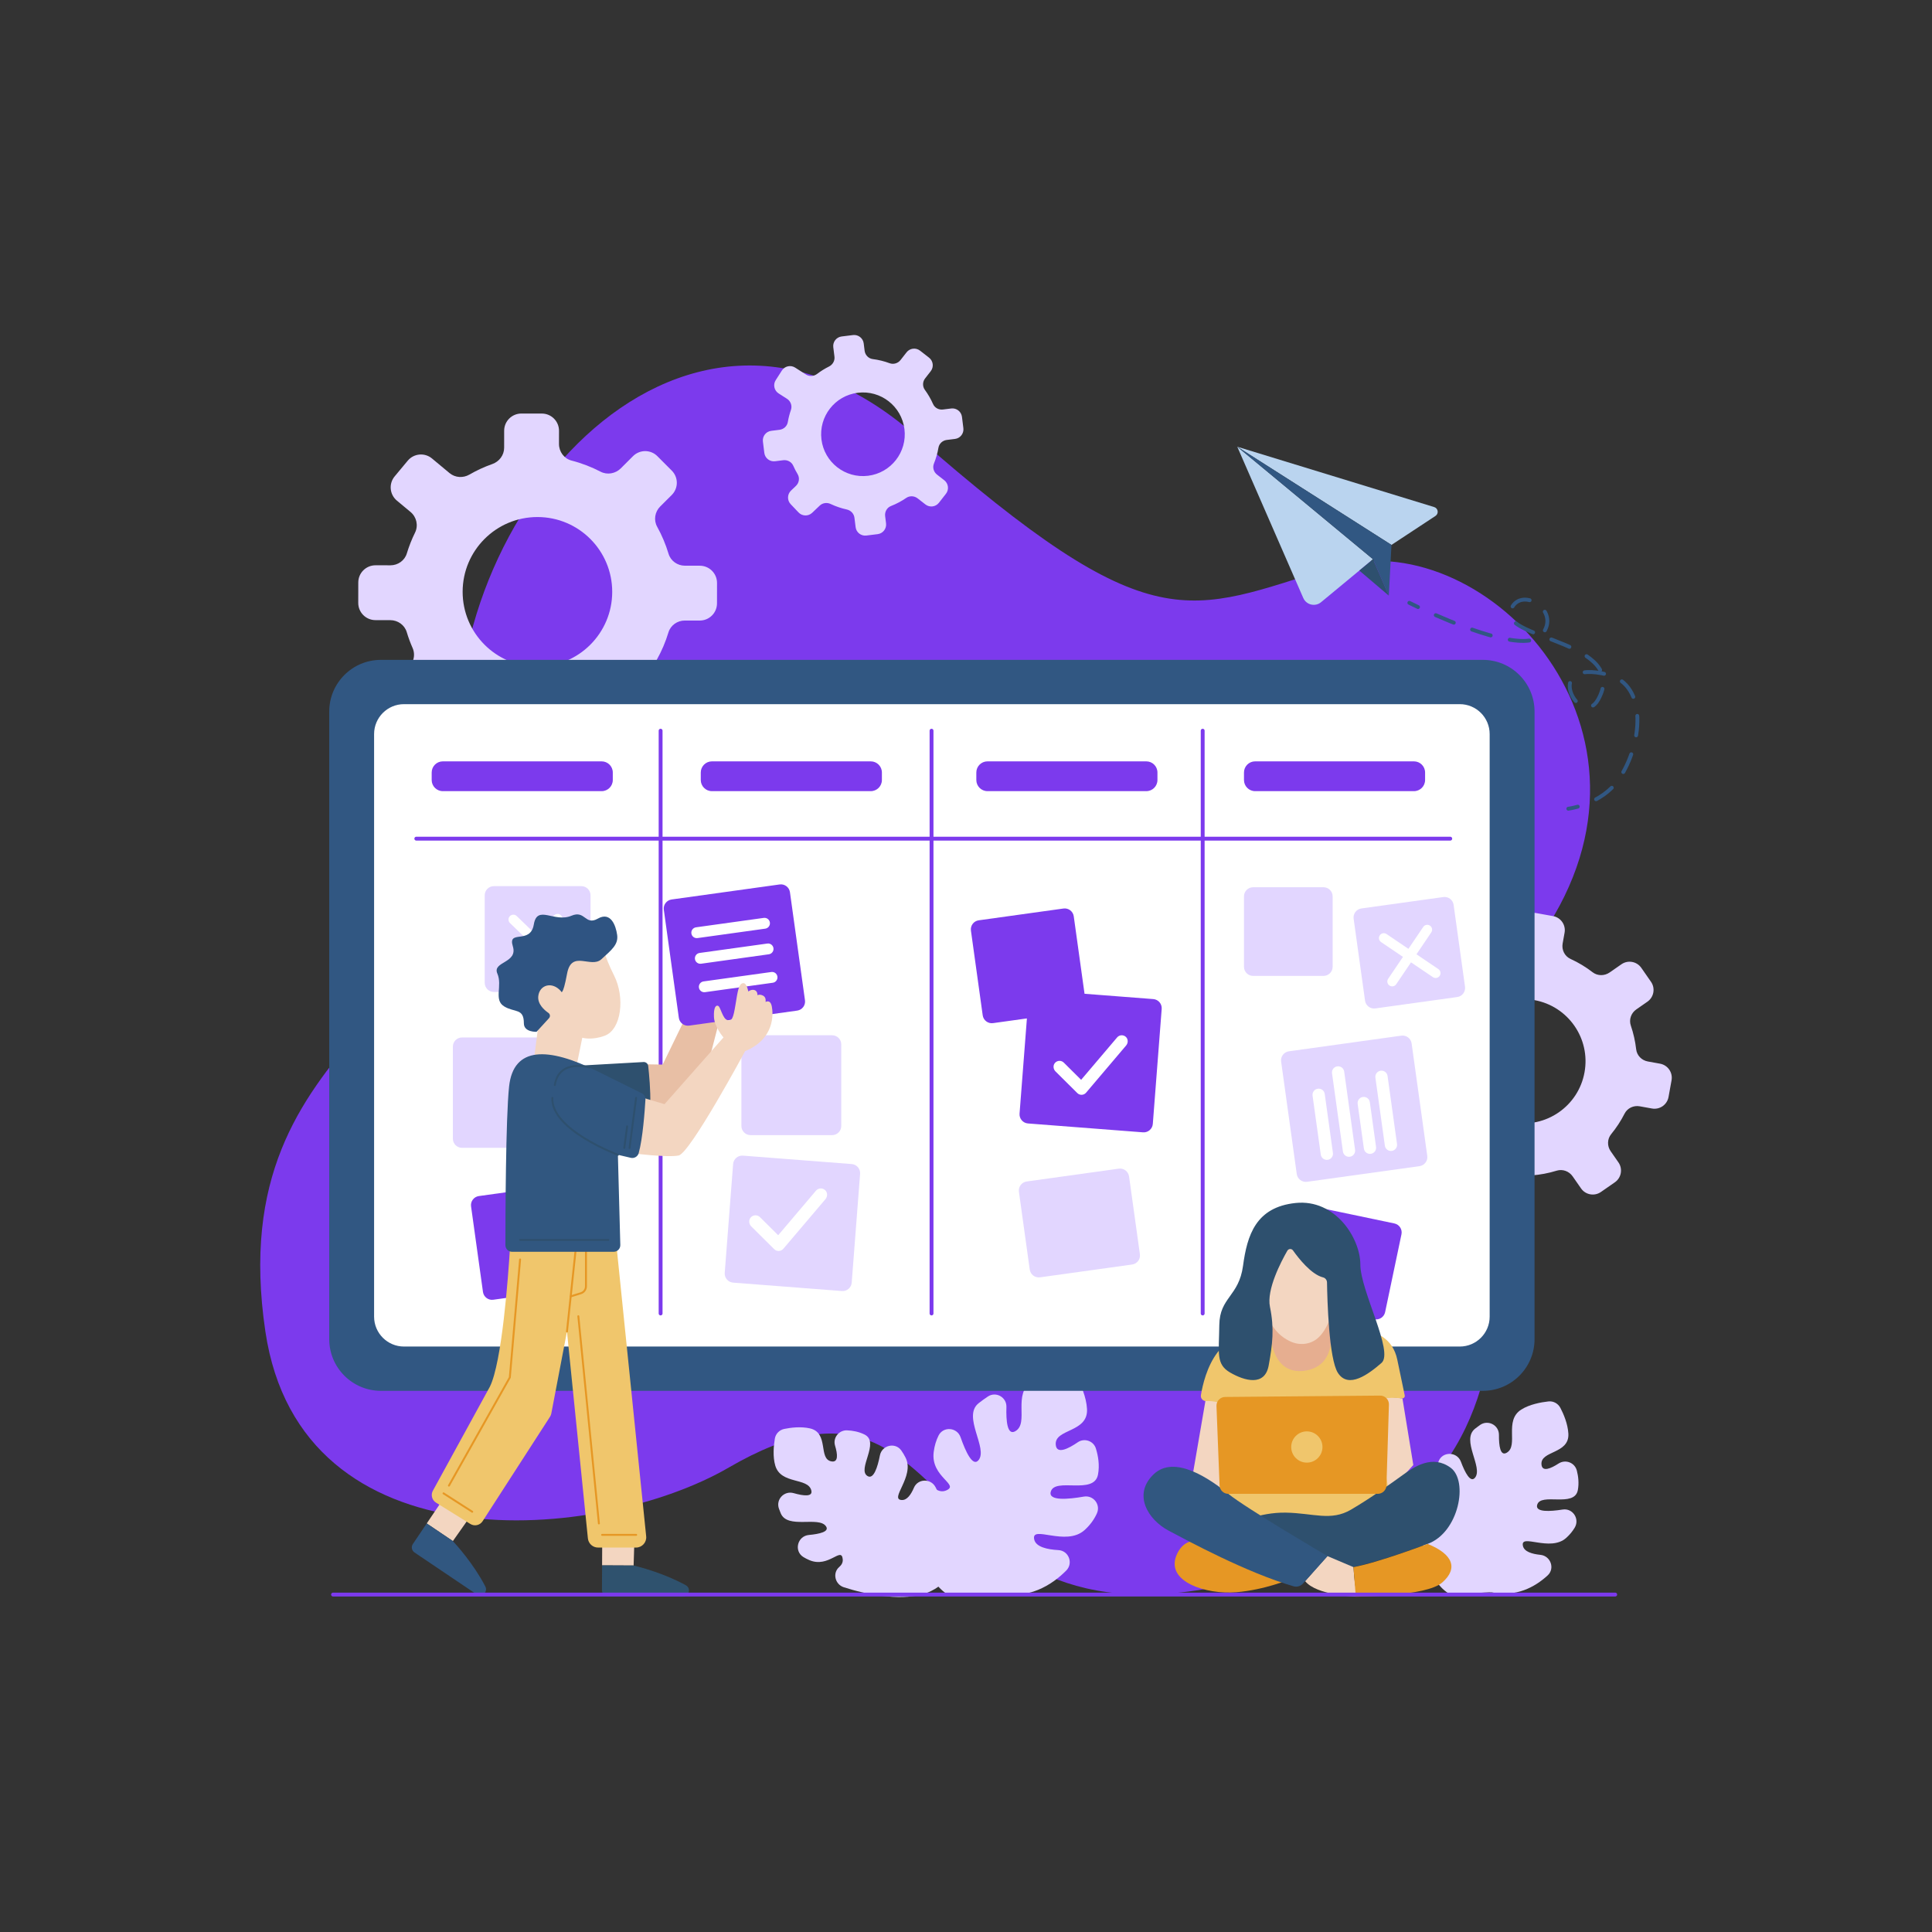 <?xml version="1.0" encoding="UTF-8"?>
<svg xmlns="http://www.w3.org/2000/svg" xmlns:xlink="http://www.w3.org/1999/xlink" width="600px" height="600px" viewBox="0 0 500 500" version="1.1">
<rect x="0" y="0" width="500" height="500" fill="#333333" stroke="none"/>
<g id="surface1">
<path style=" stroke:none;fill-rule:nonzero;fill:#7C3AED;fill-opacity:1;" d="M 188.621 379.789 C 155.305 399.148 77.805 406.062 68.68 344.594 C 56.82 264.723 128.176 265.027 119.395 201.332 C 110.609 137.637 174.988 58.414 236.805 112.645 C 298.621 166.871 307.242 158.406 345.043 146.809 C 382.844 135.211 434.051 186.539 400.738 239.355 C 367.426 292.168 420.691 376.137 334.785 405.266 C 234.09 439.414 253.293 342.211 188.621 379.789 Z M 188.621 379.789 "/>
<path style=" stroke:none;fill-rule:nonzero;fill:#E2D6FF;fill-opacity:1;" d="M 429.609 275.277 L 426.449 274.707 C 424.871 274.422 423.621 273.156 423.441 271.566 C 423.199 269.453 422.73 267.395 422.055 265.418 C 421.527 263.875 422.125 262.172 423.465 261.242 L 426.348 259.238 C 428.027 258.07 428.441 255.766 427.277 254.09 L 424.77 250.48 C 423.605 248.805 421.301 248.387 419.621 249.555 L 416.566 251.676 C 415.238 252.598 413.441 252.605 412.16 251.613 C 410.41 250.262 408.496 249.102 406.441 248.164 C 404.93 247.473 404.113 245.812 404.41 244.176 L 404.91 241.383 C 405.273 239.371 403.938 237.449 401.926 237.086 L 397.605 236.309 C 395.594 235.945 393.668 237.281 393.309 239.293 L 392.66 242.891 C 392.375 244.461 391.109 245.637 389.535 245.895 C 387.738 246.188 385.988 246.648 384.305 247.258 C 382.816 247.793 381.156 247.398 380.141 246.188 L 376.977 242.43 C 375.66 240.867 373.328 240.668 371.766 241.984 L 368.402 244.812 C 366.84 246.129 366.641 248.461 367.957 250.023 L 370.414 252.949 C 371.508 254.242 371.59 256.125 370.586 257.488 C 369.641 258.77 368.793 260.137 368.059 261.578 C 367.332 263.012 365.719 263.762 364.141 263.477 L 360.98 262.906 C 358.969 262.543 357.047 263.879 356.684 265.891 L 355.902 270.215 C 355.543 272.223 356.879 274.148 358.891 274.512 L 362.031 275.074 C 363.617 275.363 364.879 276.633 365.062 278.234 C 365.199 279.445 365.414 280.637 365.699 281.805 C 366.105 283.473 365.277 285.195 363.734 285.953 L 361.406 287.102 C 359.574 288.004 358.82 290.223 359.723 292.055 L 361.664 295.996 C 362.566 297.828 364.785 298.582 366.617 297.68 L 370.219 295.906 C 371.613 295.219 373.266 295.5 374.41 296.555 C 376.016 298.023 377.789 299.324 379.707 300.422 C 381.094 301.211 381.871 302.754 381.586 304.324 L 380.938 307.926 C 380.574 309.934 381.91 311.859 383.922 312.223 L 388.246 313 C 390.258 313.363 392.18 312.027 392.543 310.016 L 393.047 307.223 C 393.34 305.586 394.684 304.312 396.344 304.195 C 398.582 304.035 400.773 303.617 402.871 302.969 C 404.414 302.492 406.09 303.121 407.008 304.449 L 409.168 307.555 C 410.332 309.234 412.637 309.648 414.316 308.484 L 417.926 305.977 C 419.602 304.812 420.02 302.508 418.852 300.828 L 416.828 297.918 C 415.898 296.578 415.938 294.77 416.973 293.512 C 418.305 291.887 419.473 290.109 420.441 288.203 C 421.168 286.773 422.781 286.023 424.359 286.309 L 427.52 286.879 C 429.531 287.242 431.453 285.906 431.816 283.895 L 432.598 279.57 C 432.957 277.562 431.621 275.641 429.609 275.277 Z M 410.074 277.508 C 408.5 286.25 400.137 292.059 391.398 290.48 C 382.656 288.906 376.848 280.543 378.422 271.801 C 380 263.062 388.363 257.254 397.102 258.828 C 405.844 260.402 411.652 268.766 410.074 277.508 Z M 410.074 277.508 "/>
<path style=" stroke:none;fill-rule:nonzero;fill:#E2D6FF;fill-opacity:1;" d="M 181.113 146.406 L 177.25 146.402 C 175.32 146.398 173.57 145.164 173.02 143.316 C 172.285 140.867 171.293 138.523 170.074 136.328 C 169.121 134.613 169.469 132.469 170.855 131.082 L 173.852 128.098 C 175.594 126.359 175.598 123.539 173.859 121.801 L 170.125 118.055 C 168.391 116.316 165.57 116.312 163.828 118.047 L 160.66 121.211 C 159.277 122.586 157.156 122.973 155.426 122.07 C 153.066 120.844 150.551 119.871 147.918 119.195 C 145.98 118.699 144.664 116.902 144.664 114.902 L 144.672 111.488 C 144.676 109.027 142.684 107.031 140.223 107.027 L 134.938 107.023 C 132.477 107.02 130.48 109.008 130.477 111.469 L 130.473 115.867 C 130.469 117.789 129.219 119.453 127.406 120.094 C 125.344 120.82 123.367 121.734 121.496 122.816 C 119.852 123.766 117.801 123.648 116.34 122.434 L 111.793 118.648 C 109.902 117.078 107.098 117.336 105.523 119.223 L 102.141 123.285 C 100.566 125.176 100.824 127.984 102.715 129.559 L 106.25 132.5 C 107.816 133.805 108.312 136.016 107.41 137.844 C 106.562 139.562 105.852 141.363 105.285 143.227 C 104.73 145.074 102.977 146.305 101.047 146.301 L 97.18 146.297 C 94.723 146.293 92.723 148.285 92.723 150.742 L 92.715 156.031 C 92.711 158.488 94.703 160.484 97.16 160.488 L 101.004 160.496 C 102.945 160.496 104.707 161.734 105.266 163.594 C 105.684 164.996 106.191 166.363 106.777 167.688 C 107.613 169.578 106.992 171.797 105.328 173.02 L 102.812 174.875 C 100.832 176.332 100.406 179.121 101.867 181.102 L 105.004 185.355 C 106.461 187.336 109.25 187.762 111.23 186.301 L 115.117 183.438 C 116.625 182.324 118.645 182.312 120.223 183.316 C 122.434 184.719 124.812 185.883 127.32 186.773 C 129.129 187.414 130.375 189.078 130.371 191 L 130.367 195.402 C 130.363 197.863 132.352 199.859 134.812 199.863 L 140.102 199.871 C 142.559 199.871 144.555 197.883 144.559 195.422 L 144.562 192.008 C 144.566 190.008 145.891 188.215 147.828 187.723 C 150.449 187.059 152.953 186.102 155.305 184.887 C 157.031 183.996 159.148 184.387 160.52 185.762 L 163.734 188.984 C 165.473 190.727 168.293 190.73 170.031 188.992 L 173.777 185.262 C 175.516 183.523 175.52 180.703 173.785 178.965 L 170.77 175.941 C 169.387 174.555 169.047 172.402 170.004 170.691 C 171.242 168.484 172.246 166.133 172.992 163.664 C 173.551 161.816 175.305 160.59 177.234 160.594 L 181.098 160.598 C 183.559 160.602 185.555 158.609 185.559 156.152 L 185.566 150.863 C 185.566 148.406 183.574 146.41 181.113 146.406 Z M 158.441 153.191 C 158.43 163.879 149.75 172.535 139.062 172.52 C 128.371 172.508 119.719 163.828 119.73 153.137 C 119.746 142.449 128.422 133.793 139.113 133.809 C 149.805 133.82 158.457 142.5 158.441 153.191 Z M 158.441 153.191 "/>
<path style=" stroke:none;fill-rule:nonzero;fill:#E2D6FF;fill-opacity:1;" d="M 246.18 105.715 L 244.031 105.98 C 242.961 106.113 241.906 105.551 241.473 104.562 C 240.895 103.254 240.18 102.023 239.352 100.891 C 238.703 100.004 238.746 98.789 239.422 97.926 L 240.875 96.062 C 241.719 94.977 241.523 93.41 240.441 92.566 L 238.109 90.75 C 237.023 89.906 235.461 90.098 234.613 91.184 L 233.074 93.156 C 232.406 94.02 231.254 94.379 230.23 94 C 228.836 93.484 227.375 93.117 225.867 92.93 C 224.758 92.789 223.902 91.883 223.762 90.773 L 223.527 88.879 C 223.359 87.512 222.113 86.543 220.75 86.715 L 217.816 87.078 C 216.453 87.246 215.484 88.488 215.652 89.855 L 215.957 92.297 C 216.09 93.359 215.512 94.371 214.551 94.852 C 213.453 95.398 212.422 96.043 211.461 96.773 C 210.613 97.414 209.469 97.492 208.57 96.922 L 205.785 95.137 C 204.629 94.398 203.09 94.734 202.348 95.895 L 200.754 98.383 C 200.012 99.539 200.352 101.082 201.508 101.82 L 203.676 103.207 C 204.637 103.824 205.066 105.016 204.691 106.094 C 204.34 107.105 204.07 108.152 203.887 109.227 C 203.707 110.289 202.82 111.098 201.75 111.23 L 199.605 111.496 C 198.238 111.664 197.27 112.906 197.441 114.273 L 197.805 117.207 C 197.973 118.57 199.219 119.539 200.582 119.371 L 202.711 119.105 C 203.789 118.973 204.852 119.535 205.293 120.531 C 205.625 121.277 206 122.004 206.418 122.695 C 207.012 123.688 206.824 124.961 205.984 125.754 L 204.719 126.961 C 203.719 127.906 203.68 129.48 204.625 130.48 L 206.66 132.621 C 207.609 133.617 209.184 133.66 210.184 132.715 L 212.141 130.855 C 212.898 130.133 214.02 129.984 214.965 130.43 C 216.289 131.055 217.688 131.535 219.141 131.855 C 220.191 132.086 220.996 132.926 221.129 133.988 L 221.434 136.434 C 221.602 137.797 222.848 138.766 224.211 138.598 L 227.145 138.234 C 228.508 138.062 229.477 136.82 229.309 135.457 L 229.074 133.562 C 228.934 132.453 229.547 131.363 230.586 130.957 C 231.992 130.406 233.316 129.699 234.535 128.863 C 235.434 128.246 236.633 128.316 237.492 128.984 L 239.5 130.551 C 240.586 131.395 242.148 131.203 242.992 130.117 L 244.812 127.785 C 245.656 126.699 245.461 125.137 244.379 124.289 L 242.496 122.824 C 241.629 122.148 241.289 120.98 241.703 119.965 C 242.234 118.652 242.633 117.277 242.871 115.859 C 243.055 114.797 243.941 113.992 245.012 113.859 L 247.156 113.594 C 248.52 113.426 249.488 112.18 249.32 110.816 L 248.957 107.883 C 248.785 106.516 247.543 105.547 246.18 105.715 Z M 234.07 111.055 C 234.809 116.988 230.594 122.395 224.664 123.129 C 218.73 123.863 213.324 119.652 212.59 113.723 C 211.855 107.789 216.066 102.383 221.996 101.648 C 227.93 100.91 233.336 105.121 234.07 111.055 Z M 234.07 111.055 "/>
<path style=" stroke:none;fill-rule:nonzero;fill:#E2D6FF;fill-opacity:1;" d="M 284.164 381.605 C 284.621 379.16 284.203 376.762 283.613 374.859 C 283 372.898 280.629 372.09 278.938 373.25 C 276.52 374.91 273.469 376.465 273.23 373.926 C 272.836 369.676 281.688 370.848 281.316 364.617 C 281.129 361.484 279.727 358.387 278.723 356.527 C 278.129 355.434 276.945 354.793 275.703 354.914 C 273.457 355.137 269.762 355.746 267.145 357.41 C 261.879 360.758 266.461 368.27 262.762 370.395 C 260.672 371.598 260.348 367.715 260.461 364.113 C 260.539 361.617 257.77 360.035 255.68 361.406 C 254.93 361.898 254.121 362.477 253.273 363.145 C 248.949 366.559 255.793 374.844 253.23 377.906 C 251.734 379.699 249.879 375.633 248.594 371.953 C 247.695 369.367 244.117 369.074 242.895 371.523 C 242.309 372.695 241.836 374.121 241.633 375.832 C 240.844 382.34 248.582 384.234 244.785 385.758 C 243.68 386.199 242.629 385.816 241.695 385.051 C 239.727 383.438 236.77 384.973 236.727 387.52 C 236.59 396.098 238.398 408.316 245.262 412.672 C 246.215 413.277 257.406 412.203 258.297 412.387 C 266.164 413.988 272.121 410.297 275.938 406.461 C 277.828 404.559 276.59 401.312 273.906 401.164 C 271.012 401.004 268.117 400.355 267.664 398.449 C 266.719 394.473 275.82 400.371 280.688 395.98 C 282.273 394.547 283.27 393.027 283.887 391.637 C 284.895 389.355 282.945 386.891 280.488 387.32 C 276.496 388.016 271.285 388.496 271.93 386.082 C 272.957 382.219 283.16 387.027 284.164 381.605 Z M 284.164 381.605 "/>
<path style=" stroke:none;fill-rule:nonzero;fill:#E2D6FF;fill-opacity:1;" d="M 250.977 405.637 C 250.977 405.637 257.562 385.48 274.934 360.453 "/>
<path style=" stroke:none;fill-rule:nonzero;fill:#E2D6FF;fill-opacity:1;" d="M 223.746 371.254 C 222.258 370.516 220.66 370.23 219.234 370.172 C 217.109 370.082 215.496 372.102 216.113 374.137 C 216.762 376.281 217.043 378.559 215.152 378.203 C 211.688 377.555 214.629 370.781 209.59 369.66 C 207.25 369.141 204.699 369.449 202.98 369.801 C 201.719 370.055 200.738 371.051 200.527 372.32 C 200.223 374.18 199.961 377.004 200.641 379.297 C 202.102 384.242 209.117 382.305 209.969 385.727 C 210.395 387.449 207.941 387.148 205.398 386.422 C 202.949 385.723 200.727 388.055 201.594 390.453 C 201.73 390.828 201.879 391.223 202.047 391.625 C 203.781 395.844 211.922 392.281 213.773 395.016 C 214.711 396.391 212.129 396.992 209.336 397.25 C 206.371 397.523 205.391 401.414 207.93 402.973 C 208.398 403.258 208.918 403.527 209.488 403.77 C 214.484 405.871 217.754 400.152 218.098 403.512 C 218.184 404.344 217.809 405.008 217.191 405.539 C 215.391 407.082 216.098 410.031 218.352 410.77 C 224.273 412.699 232.484 414.219 238.512 412.672 C 241.996 411.773 244.383 409.574 245.582 408.059 C 249.852 402.664 245.789 391.789 242.094 384.84 C 240.883 382.559 237.535 382.648 236.523 385.02 C 235.762 386.809 234.727 388.266 233.391 388.207 C 230.016 388.055 236.773 382.152 234.387 377.285 C 234.023 376.551 233.637 375.914 233.238 375.359 C 231.668 373.184 228.234 374.023 227.719 376.656 C 227.117 379.719 226.094 382.941 224.523 382.004 C 221.688 380.309 227.828 373.285 223.746 371.254 Z M 223.746 371.254 "/>
<path style=" stroke:none;fill-rule:nonzero;fill:#E2D6FF;fill-opacity:1;" d="M 235.316 403.109 C 235.316 403.109 220.785 393.293 204.828 373.789 "/>
<path style=" stroke:none;fill-rule:nonzero;fill:#E2D6FF;fill-opacity:1;" d="M 408.344 385.625 C 408.676 383.844 408.469 382.086 408.086 380.594 C 407.555 378.512 405.148 377.598 403.344 378.766 C 401.367 380.051 399.121 381.027 398.934 379.016 C 398.594 375.359 406.211 376.363 405.891 371.004 C 405.738 368.477 404.672 365.973 403.824 364.355 C 403.227 363.215 402.008 362.547 400.73 362.688 C 398.777 362.906 395.824 363.449 393.695 364.801 C 389.16 367.68 393.109 374.145 389.926 375.973 C 388.273 376.922 387.902 374.199 387.926 371.352 C 387.945 368.805 385.086 367.328 383.004 368.801 C 382.602 369.086 382.184 369.398 381.758 369.734 C 378.035 372.676 383.926 379.801 381.723 382.438 C 380.562 383.824 379.152 381.141 378.078 378.281 C 377.066 375.59 373.176 375.586 372.262 378.312 C 372.023 379.012 371.844 379.793 371.738 380.652 C 371.062 386.254 377.719 387.887 374.453 389.195 C 373.668 389.512 372.914 389.34 372.227 388.902 C 370.188 387.605 367.508 389.137 367.512 391.551 C 367.523 398.871 369.176 408.75 374.863 412.359 C 375.684 412.879 385.312 411.953 386.078 412.109 C 392.363 413.391 397.23 410.746 400.523 407.723 C 402.488 405.918 401.297 402.652 398.641 402.391 C 396.469 402.172 394.484 401.566 394.141 400.117 C 393.328 396.695 401.164 401.773 405.352 397.992 C 406.312 397.121 407.023 396.219 407.543 395.34 C 408.883 393.078 407.008 390.258 404.414 390.668 C 401.117 391.188 397.301 391.402 397.812 389.477 C 398.695 386.152 407.477 390.289 408.344 385.625 Z M 408.344 385.625 "/>
<path style=" stroke:none;fill-rule:nonzero;fill:#E2D6FF;fill-opacity:1;" d="M 379.777 406.305 C 379.777 406.305 385.445 388.961 400.398 367.422 "/>
<path style=" stroke:none;fill-rule:nonzero;fill:rgb(19.216%,34.118%,50.98%);fill-opacity:1;" d="M 383.758 359.949 L 98.582 359.949 C 91.195 359.949 85.203 353.957 85.203 346.566 L 85.203 184.152 C 85.203 176.762 91.191 170.773 98.582 170.773 L 383.758 170.773 C 391.148 170.773 397.141 176.762 397.141 184.152 L 397.141 346.566 C 397.141 353.957 391.148 359.949 383.758 359.949 Z M 383.758 359.949 "/>
<path style=" stroke:none;fill-rule:nonzero;fill:rgb(100%,100%,100%);fill-opacity:1;" d="M 377.785 348.484 L 104.555 348.484 C 100.281 348.484 96.816 345.02 96.816 340.746 L 96.816 189.977 C 96.816 185.699 100.281 182.234 104.555 182.234 L 377.785 182.234 C 382.059 182.234 385.523 185.699 385.523 189.977 L 385.523 340.746 C 385.523 345.02 382.059 348.484 377.785 348.484 Z M 377.785 348.484 "/>
<path style="fill:none;stroke-width:1;stroke-linecap:round;stroke-linejoin:miter;stroke:#7C3AED;stroke-opacity:1;stroke-miterlimit:10;" d="M 107.738 217.043 L 375.324 217.043 "/>
<path style="fill:none;stroke-width:1;stroke-linecap:round;stroke-linejoin:miter;stroke:#7C3AED;stroke-opacity:1;stroke-miterlimit:10;" d="M 241.082 189.105 L 241.082 339.926 "/>
<path style="fill:none;stroke-width:1;stroke-linecap:round;stroke-linejoin:miter;stroke:#7C3AED;stroke-opacity:1;stroke-miterlimit:10;" d="M 311.254 189.105 L 311.254 339.926 "/>
<path style=" stroke:none;fill-rule:nonzero;fill:#7C3AED;fill-opacity:1;" d="M 155.703 204.75 L 114.602 204.75 C 113.008 204.75 111.719 203.457 111.719 201.863 L 111.719 199.926 C 111.719 198.332 113.008 197.039 114.602 197.039 L 155.703 197.039 C 157.297 197.039 158.59 198.332 158.59 199.926 L 158.59 201.863 C 158.59 203.457 157.301 204.75 155.703 204.75 Z M 155.703 204.75 "/>
<path style=" stroke:none;fill-rule:nonzero;fill:#7C3AED;fill-opacity:1;" d="M 225.348 204.75 L 184.246 204.75 C 182.652 204.75 181.359 203.457 181.359 201.863 L 181.359 199.926 C 181.359 198.332 182.652 197.039 184.246 197.039 L 225.348 197.039 C 226.941 197.039 228.234 198.332 228.234 199.926 L 228.234 201.863 C 228.234 203.457 226.941 204.75 225.348 204.75 Z M 225.348 204.75 "/>
<path style=" stroke:none;fill-rule:nonzero;fill:#7C3AED;fill-opacity:1;" d="M 296.66 204.75 L 255.559 204.75 C 253.965 204.75 252.672 203.457 252.672 201.863 L 252.672 199.926 C 252.672 198.332 253.965 197.039 255.559 197.039 L 296.66 197.039 C 298.254 197.039 299.547 198.332 299.547 199.926 L 299.547 201.863 C 299.547 203.457 298.254 204.75 296.66 204.75 Z M 296.66 204.75 "/>
<path style=" stroke:none;fill-rule:nonzero;fill:#7C3AED;fill-opacity:1;" d="M 365.93 204.75 L 324.824 204.75 C 323.234 204.75 321.941 203.457 321.941 201.863 L 321.941 199.926 C 321.941 198.332 323.234 197.039 324.824 197.039 L 365.93 197.039 C 367.523 197.039 368.812 198.332 368.812 199.926 L 368.812 201.863 C 368.816 203.457 367.523 204.75 365.93 204.75 Z M 365.93 204.75 "/>
<path style=" stroke:none;fill-rule:nonzero;fill:#E2D6FF;fill-opacity:1;" d="M 150.465 256.719 L 127.812 256.719 C 126.504 256.719 125.445 255.66 125.445 254.352 L 125.445 231.703 C 125.445 230.395 126.504 229.336 127.812 229.336 L 150.465 229.336 C 151.77 229.336 152.828 230.395 152.828 231.703 L 152.828 254.352 C 152.828 255.66 151.77 256.719 150.465 256.719 Z M 150.465 256.719 "/>
<path style=" stroke:none;fill-rule:nonzero;fill:#E2D6FF;fill-opacity:1;" d="M 143.398 297.059 L 119.57 297.059 C 118.262 297.059 117.203 295.996 117.203 294.691 L 117.203 270.863 C 117.203 269.555 118.262 268.496 119.57 268.496 L 143.398 268.496 C 144.703 268.496 145.762 269.555 145.762 270.863 L 145.762 294.691 C 145.762 295.996 144.703 297.059 143.398 297.059 Z M 143.398 297.059 "/>
<path style=" stroke:none;fill-rule:nonzero;fill:#7C3AED;fill-opacity:1;" d="M 149.805 333.289 L 127.66 336.371 C 126.367 336.551 125.172 335.648 124.992 334.352 L 121.91 312.211 C 121.73 310.914 122.633 309.723 123.93 309.539 L 146.07 306.461 C 147.363 306.281 148.559 307.184 148.738 308.477 L 151.82 330.621 C 152 331.914 151.098 333.109 149.805 333.289 Z M 149.805 333.289 "/>
<path style=" stroke:none;fill-rule:nonzero;fill:#E2D6FF;fill-opacity:1;" d="M 217.883 334.117 L 189.734 331.945 C 188.434 331.844 187.457 330.707 187.559 329.402 L 189.73 301.258 C 189.832 299.953 190.969 298.98 192.273 299.078 L 220.418 301.254 C 221.723 301.355 222.695 302.492 222.594 303.793 L 220.422 331.941 C 220.32 333.242 219.184 334.219 217.883 334.117 Z M 217.883 334.117 "/>
<path style=" stroke:none;fill-rule:nonzero;fill:#7C3AED;fill-opacity:1;" d="M 268.699 256.262 L 298.469 258.562 C 299.77 258.66 300.742 259.801 300.645 261.102 L 298.348 290.871 C 298.246 292.172 297.109 293.148 295.805 293.047 L 266.039 290.75 C 264.734 290.648 263.762 289.512 263.859 288.207 L 266.16 258.441 C 266.258 257.137 267.398 256.164 268.699 256.262 Z M 268.699 256.262 "/>
<path style=" stroke:none;fill-rule:nonzero;fill:#E2D6FF;fill-opacity:1;" d="M 292.984 327.258 L 269.164 330.57 C 267.871 330.75 266.676 329.848 266.496 328.555 L 263.695 308.434 C 263.516 307.141 264.418 305.945 265.715 305.766 L 289.535 302.449 C 290.828 302.27 292.023 303.172 292.203 304.469 L 295.004 324.586 C 295.184 325.883 294.281 327.074 292.984 327.258 Z M 292.984 327.258 "/>
<path style=" stroke:none;fill-rule:nonzero;fill:#E2D6FF;fill-opacity:1;" d="M 215.352 293.77 L 194.242 293.77 C 192.934 293.77 191.875 292.711 191.875 291.406 L 191.875 270.293 C 191.875 268.984 192.934 267.926 194.242 267.926 L 215.352 267.926 C 216.66 267.926 217.719 268.984 217.719 270.293 L 217.719 291.406 C 217.719 292.711 216.66 293.77 215.352 293.77 Z M 215.352 293.77 "/>
<path style=" stroke:none;fill-rule:nonzero;fill:#E2D6FF;fill-opacity:1;" d="M 342.52 252.562 L 324.309 252.562 C 323 252.562 321.941 251.504 321.941 250.195 L 321.941 231.984 C 321.941 230.676 323 229.617 324.309 229.617 L 342.52 229.617 C 343.824 229.617 344.887 230.676 344.887 231.984 L 344.887 250.195 C 344.887 251.504 343.824 252.562 342.52 252.562 Z M 342.52 252.562 "/>
<path style=" stroke:none;fill-rule:nonzero;fill:#E2D6FF;fill-opacity:1;" d="M 377.129 258.031 L 355.938 260.98 C 354.645 261.16 353.449 260.258 353.27 258.961 L 350.32 237.773 C 350.141 236.48 351.043 235.285 352.34 235.105 L 373.527 232.156 C 374.82 231.977 376.016 232.879 376.195 234.176 L 379.145 255.363 C 379.324 256.656 378.422 257.852 377.129 258.031 Z M 377.129 258.031 "/>
<path style=" stroke:none;fill-rule:nonzero;fill:#E2D6FF;fill-opacity:1;" d="M 367.355 301.801 L 338.27 305.848 C 336.973 306.027 335.777 305.125 335.598 303.832 L 331.555 274.742 C 331.371 273.449 332.277 272.254 333.57 272.074 L 362.66 268.027 C 363.953 267.848 365.148 268.75 365.328 270.043 L 369.375 299.133 C 369.555 300.426 368.652 301.621 367.355 301.801 Z M 367.355 301.801 "/>
<path style=" stroke:none;fill-rule:nonzero;fill:#7C3AED;fill-opacity:1;" d="M 355.668 341.41 L 335.52 337.184 C 334.238 336.914 333.422 335.66 333.688 334.383 L 337.918 314.23 C 338.184 312.953 339.438 312.133 340.719 312.402 L 360.867 316.629 C 362.148 316.898 362.965 318.152 362.699 319.43 L 358.469 339.578 C 358.199 340.859 356.945 341.68 355.668 341.41 Z M 355.668 341.41 "/>
<path style=" stroke:none;fill-rule:nonzero;fill:rgb(100%,100%,100%);fill-opacity:1;" d="M 349.34 299.363 C 350.207 299.242 350.812 298.441 350.691 297.574 L 347.875 277.324 C 347.754 276.457 346.953 275.852 346.086 275.973 C 345.215 276.094 344.609 276.895 344.73 277.762 L 347.547 298.012 C 347.668 298.879 348.469 299.484 349.34 299.363 Z M 349.34 299.363 "/>
<path style=" stroke:none;fill-rule:nonzero;fill:rgb(100%,100%,100%);fill-opacity:1;" d="M 343.605 300.16 C 344.477 300.039 345.082 299.238 344.961 298.371 L 342.84 283.113 C 342.719 282.242 341.918 281.637 341.047 281.758 C 340.18 281.879 339.574 282.68 339.691 283.551 L 341.816 298.809 C 341.938 299.676 342.738 300.281 343.605 300.16 Z M 343.605 300.16 "/>
<path style=" stroke:none;fill-rule:nonzero;fill:rgb(100%,100%,100%);fill-opacity:1;" d="M 360.191 297.855 C 361.062 297.734 361.668 296.934 361.547 296.062 L 359.098 278.457 C 358.977 277.59 358.176 276.98 357.309 277.102 C 356.438 277.223 355.832 278.023 355.953 278.895 L 358.402 296.5 C 358.523 297.371 359.324 297.977 360.191 297.855 Z M 360.191 297.855 "/>
<path style=" stroke:none;fill-rule:nonzero;fill:rgb(100%,100%,100%);fill-opacity:1;" d="M 354.766 298.609 C 355.637 298.488 356.242 297.688 356.121 296.816 L 354.512 285.246 C 354.391 284.379 353.59 283.773 352.719 283.895 C 351.852 284.016 351.242 284.816 351.363 285.684 L 352.973 297.254 C 353.094 298.125 353.898 298.73 354.766 298.609 Z M 354.766 298.609 "/>
<path style=" stroke:none;fill-rule:nonzero;fill:#7C3AED;fill-opacity:1;" d="M 278.922 261.734 L 256.996 264.785 C 255.699 264.965 254.508 264.062 254.324 262.77 L 251.277 240.844 C 251.098 239.551 252 238.355 253.293 238.176 L 275.219 235.125 C 276.512 234.945 277.707 235.848 277.887 237.141 L 280.938 259.066 C 281.117 260.359 280.215 261.555 278.922 261.734 Z M 278.922 261.734 "/>
<path style=" stroke:none;fill-rule:nonzero;fill:rgb(100%,100%,100%);fill-opacity:1;" d="M 278.812 282.891 L 273.16 277.281 C 272.562 276.688 272.469 275.703 273.035 275.07 C 273.637 274.398 274.672 274.371 275.305 275 L 279.797 279.457 L 289.113 268.48 C 289.691 267.801 290.723 267.734 291.383 268.355 C 291.996 268.938 291.992 269.926 291.441 270.57 L 281.07 282.793 C 280.488 283.477 279.445 283.52 278.812 282.891 Z M 278.812 282.891 "/>
<path style=" stroke:none;fill-rule:nonzero;fill:rgb(100%,100%,100%);fill-opacity:1;" d="M 200.359 323.281 L 194.43 317.395 C 193.797 316.77 193.699 315.734 194.293 315.07 C 194.926 314.363 196.016 314.336 196.68 314.996 L 201.395 319.676 L 211.176 308.148 C 211.785 307.434 212.867 307.367 213.559 308.02 C 214.207 308.629 214.199 309.668 213.625 310.348 L 202.73 323.18 C 202.121 323.898 201.027 323.945 200.359 323.281 Z M 200.359 323.281 "/>
<path style=" stroke:none;fill-rule:nonzero;fill:rgb(100%,100%,100%);fill-opacity:1;" d="M 133.73 237.074 L 138.648 241.828 L 143.402 236.906 C 143.887 236.406 144.684 236.395 145.184 236.879 C 145.684 237.359 145.695 238.156 145.215 238.656 L 140.461 243.578 L 145.379 248.332 C 145.879 248.812 145.891 249.609 145.41 250.109 C 144.926 250.609 144.129 250.625 143.629 250.141 L 138.711 245.387 L 133.957 250.305 C 133.473 250.805 132.676 250.82 132.176 250.336 C 131.676 249.852 131.66 249.055 132.145 248.555 L 136.898 243.637 L 131.98 238.883 C 131.48 238.398 131.469 237.602 131.949 237.102 C 132.434 236.602 133.23 236.59 133.73 237.074 Z M 133.73 237.074 "/>
<path style=" stroke:none;fill-rule:nonzero;fill:rgb(100%,100%,100%);fill-opacity:1;" d="M 358.832 241.723 L 364.496 245.559 L 368.332 239.891 C 368.723 239.316 369.504 239.164 370.078 239.555 C 370.656 239.945 370.805 240.727 370.414 241.301 L 366.582 246.969 L 372.25 250.801 C 372.824 251.191 372.977 251.973 372.586 252.551 C 372.195 253.125 371.414 253.277 370.84 252.887 L 365.172 249.055 L 361.34 254.719 C 360.949 255.297 360.168 255.445 359.59 255.055 C 359.016 254.664 358.863 253.883 359.254 253.309 L 363.086 247.641 L 357.422 243.809 C 356.844 243.418 356.695 242.637 357.086 242.062 C 357.473 241.484 358.258 241.336 358.832 241.723 Z M 358.832 241.723 "/>
<path style="fill:none;stroke-width:1;stroke-linecap:round;stroke-linejoin:miter;stroke:#7C3AED;stroke-opacity:1;stroke-miterlimit:10;" d="M 170.965 189.105 L 170.965 339.926 "/>
<path style=" stroke:none;fill-rule:nonzero;fill:rgb(95.294%,83.922%,75.686%);fill-opacity:1;" d="M 164.176 398.824 L 163.98 405.152 L 155.82 405.113 L 155.852 398.785 Z M 164.176 398.824 "/>
<path style=" stroke:none;fill-rule:nonzero;fill:rgb(18.431%,32.157%,43.137%);fill-opacity:1;" d="M 155.82 405.113 L 163.801 405.152 C 163.922 405.152 164.035 405.164 164.156 405.195 C 165.293 405.469 171.781 407.102 177.492 410.262 C 178.914 411.047 178.332 413.219 176.707 413.211 L 157.355 413.113 C 156.484 413.109 155.781 412.402 155.785 411.531 Z M 155.82 405.113 "/>
<path style=" stroke:none;fill-rule:nonzero;fill:rgb(95.294%,83.922%,75.686%);fill-opacity:1;" d="M 121.129 393.262 L 117.203 398.828 L 110.438 394.266 L 113.977 389.02 Z M 121.129 393.262 "/>
<path style=" stroke:none;fill-rule:nonzero;fill:rgb(19.216%,34.118%,50.196%);fill-opacity:1;" d="M 110.438 394.266 L 117.055 398.73 C 117.156 398.797 117.242 398.871 117.324 398.961 C 118.121 399.82 122.609 404.781 125.605 410.582 C 126.352 412.023 124.664 413.504 123.316 412.598 L 107.273 401.777 C 106.551 401.289 106.363 400.312 106.848 399.59 Z M 110.438 394.266 "/>
<path style=" stroke:none;fill-rule:nonzero;fill:rgb(94.118%,77.647%,42.353%);fill-opacity:1;" d="M 134.621 320.895 C 133.277 320.711 132.062 321.699 131.977 323.051 C 131.512 330.527 129.906 352.566 126.777 358.879 L 112.031 385.785 C 111.434 386.871 111.793 388.23 112.844 388.883 L 121.719 394.398 C 122.797 395.07 124.215 394.75 124.902 393.684 L 142.344 366.652 C 142.504 366.402 142.617 366.121 142.676 365.828 L 150.367 325.543 C 150.617 324.234 149.719 322.98 148.398 322.801 Z M 134.621 320.895 "/>
<path style=" stroke:none;fill-rule:nonzero;fill:rgb(94.118%,77.647%,42.353%);fill-opacity:1;" d="M 159.508 322.035 L 167.23 397.598 C 167.391 399.152 166.168 400.508 164.602 400.508 L 154.773 400.508 C 153.418 400.508 152.281 399.48 152.145 398.133 L 146.609 343.418 C 146.602 343.328 146.598 343.242 146.598 343.152 L 146.598 321.488 C 146.598 319.918 147.957 318.695 149.52 318.863 L 157.156 319.676 C 158.398 319.809 159.379 320.793 159.508 322.035 Z M 159.508 322.035 "/>
<path style="fill:none;stroke-width:0.5;stroke-linecap:round;stroke-linejoin:miter;stroke:rgb(90.196%,59.216%,14.118%);stroke-opacity:1;stroke-miterlimit:10;" d="M 146.73 344.594 L 148.922 323.961 "/>
<path style="fill:none;stroke-width:0.5;stroke-linecap:round;stroke-linejoin:miter;stroke:rgb(90.196%,59.216%,14.118%);stroke-opacity:1;stroke-miterlimit:10;" d="M 147.695 335.504 L 150.328 334.688 C 151.109 334.445 151.645 333.719 151.645 332.898 L 151.645 323.555 "/>
<path style="fill:none;stroke-width:0.5;stroke-linecap:round;stroke-linejoin:miter;stroke:rgb(90.196%,59.216%,14.118%);stroke-opacity:1;stroke-miterlimit:10;" d="M 114.785 386.477 L 122.211 391.238 "/>
<path style="fill:none;stroke-width:0.5;stroke-linecap:round;stroke-linejoin:miter;stroke:rgb(90.196%,59.216%,14.118%);stroke-opacity:1;stroke-miterlimit:10;" d="M 155.82 397.223 L 164.645 397.223 "/>
<path style="fill:none;stroke-width:0.5;stroke-linecap:round;stroke-linejoin:miter;stroke:rgb(90.196%,59.216%,14.118%);stroke-opacity:1;stroke-miterlimit:10;" d="M 134.598 325.945 L 131.941 356.477 L 116.184 384.473 "/>
<path style="fill:none;stroke-width:0.5;stroke-linecap:round;stroke-linejoin:miter;stroke:rgb(90.196%,59.216%,14.118%);stroke-opacity:1;stroke-miterlimit:10;" d="M 149.672 340.637 L 154.996 394.266 "/>
<path style=" stroke:none;fill-rule:nonzero;fill:rgb(90.98%,74.902%,64.706%);fill-opacity:1;" d="M 164.621 275.395 L 171.504 275.512 L 181.566 254.785 C 181.566 254.785 178.562 252.793 177.77 250.348 C 176.98 247.906 177.434 247.152 178.082 247.289 C 178.73 247.43 180.062 250.168 181.305 250.184 C 182.547 250.199 182.688 249.422 182.281 245.766 C 181.875 242.113 181.664 240.445 182.609 239.918 C 183.555 239.391 184.547 241.609 184.547 241.609 C 184.547 241.609 185.176 240.746 186.051 240.824 C 186.93 240.902 187.098 241.898 187.098 241.898 C 187.098 241.898 187.543 241.406 188.535 241.613 C 189.523 241.824 189.594 243.027 189.594 243.027 C 189.594 243.027 190.547 241.918 191.453 243.688 C 192.359 245.457 194.441 251.625 187.914 256.695 C 187.914 256.695 181.285 285.98 178.57 287.34 C 175.852 288.699 166.691 290.023 166.691 290.023 Z M 164.621 275.395 "/>
<path style=" stroke:none;fill-rule:nonzero;fill:rgb(18.039%,31.373%,43.137%);fill-opacity:1;" d="M 151.215 275.715 L 166.531 274.852 C 167.152 274.816 167.688 275.266 167.758 275.883 C 167.98 277.938 168.41 282.441 168.281 285.504 C 168.258 286.07 167.832 286.531 167.273 286.605 L 166.402 286.723 C 165.969 286.781 165.66 286.703 165.414 286.516 Z M 151.215 275.715 "/>
<path style=" stroke:none;fill-rule:nonzero;fill:rgb(95.294%,83.922%,75.686%);fill-opacity:1;" d="M 155.941 244.418 C 155.941 244.418 156.18 247.004 158.941 252.496 C 161.762 258.105 160.859 266.414 156.508 268.043 C 153.121 269.309 150.695 268.566 150.695 268.566 L 148.27 280.465 L 137.766 277.359 L 139.289 265.652 L 137.125 248.664 Z M 155.941 244.418 "/>
<path style=" stroke:none;fill-rule:nonzero;fill:rgb(18.431%,32.941%,50.98%);fill-opacity:1;" d="M 138.855 267.031 L 142.082 263.508 C 142.461 263.098 142.387 262.453 141.926 262.137 C 140.809 261.367 139.086 259.828 139.305 257.805 C 139.633 254.84 142.941 253.906 145.184 256.539 C 145.184 256.539 145.602 258.207 146.762 251.965 C 147.922 245.719 152.941 250.699 155.629 248.258 C 158.312 245.816 160.066 244.441 159.719 241.953 C 159.371 239.465 158.035 235.848 154.719 237.738 C 151.402 239.625 151.484 235.469 147.898 236.988 C 143.43 238.887 139.031 233.98 138.148 239.262 C 137.27 244.539 131.336 240.465 132.719 244.891 C 134.102 249.312 127.336 248.809 128.715 251.965 C 130.094 255.117 127.703 258.762 130.469 260.449 C 133.23 262.137 135.578 260.836 135.578 264.844 C 135.578 267.18 138.855 267.031 138.855 267.031 Z M 138.855 267.031 "/>
<path style=" stroke:none;fill-rule:nonzero;fill:rgb(48.627%,22.745%,92.941%);fill-opacity:1;" d="M 206.312 261.543 L 178.352 265.43 C 177.059 265.609 175.863 264.707 175.684 263.414 L 171.797 235.453 C 171.613 234.16 172.52 232.965 173.812 232.785 L 201.773 228.895 C 203.066 228.715 204.262 229.617 204.441 230.914 L 208.328 258.871 C 208.512 260.168 207.605 261.363 206.312 261.543 Z M 206.312 261.543 "/>
<path style=" stroke:none;fill-rule:nonzero;fill:rgb(100%,100%,100%);fill-opacity:1;" d="M 182.461 256.773 L 199.996 254.336 C 200.766 254.23 201.301 253.52 201.195 252.75 C 201.09 251.98 200.379 251.445 199.609 251.555 L 182.074 253.992 C 181.309 254.098 180.77 254.809 180.879 255.578 C 180.984 256.344 181.691 256.883 182.461 256.773 Z M 182.461 256.773 "/>
<path style=" stroke:none;fill-rule:nonzero;fill:rgb(95.294%,83.922%,75.686%);fill-opacity:1;" d="M 165.383 283.797 L 171.98 285.754 L 187.234 268.488 C 187.234 268.488 184.879 265.762 184.77 263.195 C 184.664 260.633 185.305 260.027 185.891 260.336 C 186.48 260.641 187.027 263.637 188.219 263.984 C 189.41 264.336 189.758 263.625 190.348 259.992 C 190.934 256.363 191.18 254.699 192.23 254.449 C 193.281 254.195 193.645 256.598 193.645 256.598 C 193.645 256.598 194.48 255.938 195.305 256.246 C 196.129 256.555 196.023 257.562 196.023 257.562 C 196.023 257.562 196.586 257.207 197.484 257.672 C 198.383 258.137 198.125 259.316 198.125 259.316 C 198.125 259.316 199.34 258.504 199.742 260.449 C 200.141 262.398 200.488 268.898 192.84 272.031 C 192.84 272.031 178.598 298.469 175.617 299.047 C 172.637 299.625 163.453 298.445 163.453 298.445 Z M 165.383 283.797 "/>
<path style=" stroke:none;fill-rule:nonzero;fill:rgb(19.216%,34.118%,50.196%);fill-opacity:1;" d="M 132.52 323.961 C 131.566 323.961 130.801 323.199 130.801 322.25 C 130.801 315.34 130.867 289.469 131.75 281.203 C 132.871 270.691 141.93 270.961 154.516 277.199 L 166.086 282.938 C 166.703 283.242 167.082 283.883 167.039 284.574 C 166.871 287.387 166.344 294.73 165.289 298.438 C 165.039 299.32 164.141 299.852 163.246 299.641 C 161.836 299.312 159.91 298.859 159.91 298.859 L 160.535 322.195 C 160.562 323.164 159.785 323.961 158.816 323.961 Z M 132.52 323.961 "/>
<path style="fill:none;stroke-width:0.5;stroke-linecap:round;stroke-linejoin:miter;stroke:rgb(18.039%,31.373%,43.137%);stroke-opacity:1;stroke-miterlimit:10;" d="M 159.91 298.859 C 159.91 298.859 142.531 292.395 142.949 284.133 "/>
<path style="fill:none;stroke-width:0.5;stroke-linecap:round;stroke-linejoin:miter;stroke:rgb(18.039%,31.373%,43.137%);stroke-opacity:1;stroke-miterlimit:10;" d="M 152.574 276.273 C 152.574 276.273 144.699 273.863 143.59 280.797 "/>
<path style="fill:none;stroke-width:0.5;stroke-linecap:round;stroke-linejoin:miter;stroke:rgb(18.039%,31.373%,43.137%);stroke-opacity:1;stroke-miterlimit:10;" d="M 164.621 284.133 L 162.922 297.09 "/>
<path style="fill:none;stroke-width:0.5;stroke-linecap:round;stroke-linejoin:miter;stroke:rgb(18.039%,31.373%,43.137%);stroke-opacity:1;stroke-miterlimit:10;" d="M 162.305 291.496 L 161.562 297.09 "/>
<path style="fill:none;stroke-width:0.5;stroke-linecap:round;stroke-linejoin:miter;stroke:rgb(18.039%,31.373%,43.137%);stroke-opacity:1;stroke-miterlimit:10;" d="M 157.438 320.895 L 134.598 320.895 "/>
<path style=" stroke:none;fill-rule:nonzero;fill:rgb(100%,100%,100%);fill-opacity:1;" d="M 180.516 242.773 L 198.051 240.336 C 198.816 240.227 199.355 239.52 199.246 238.75 C 199.141 237.98 198.43 237.445 197.66 237.551 L 180.129 239.988 C 179.359 240.098 178.82 240.809 178.93 241.574 C 179.035 242.344 179.746 242.883 180.516 242.773 Z M 180.516 242.773 "/>
<path style=" stroke:none;fill-rule:nonzero;fill:rgb(100%,100%,100%);fill-opacity:1;" d="M 181.438 249.41 L 198.973 246.969 C 199.742 246.863 200.277 246.152 200.172 245.387 C 200.062 244.617 199.352 244.078 198.586 244.188 L 181.051 246.625 C 180.281 246.734 179.746 247.441 179.852 248.211 C 179.961 248.98 180.668 249.516 181.438 249.41 Z M 181.438 249.41 "/>
<path style=" stroke:none;fill-rule:nonzero;fill:rgb(90.196%,68.235%,56.471%);fill-opacity:1;" d="M 345.367 337.711 L 346.992 352.02 L 334.465 358.617 L 324.398 347.055 L 328.527 336.805 Z M 345.367 337.711 "/>
<path style=" stroke:none;fill-rule:nonzero;fill:rgb(95.294%,83.922%,75.686%);fill-opacity:1;" d="M 312.199 361.18 L 308.562 382.32 L 316.621 386.156 L 322.512 361.18 Z M 312.199 361.18 "/>
<path style=" stroke:none;fill-rule:nonzero;fill:rgb(95.294%,83.922%,75.686%);fill-opacity:1;" d="M 362.953 361.902 L 365.766 379.145 L 359.453 386.082 L 351.051 360.492 Z M 362.953 361.902 "/>
<path style=" stroke:none;fill-rule:nonzero;fill:rgb(94.118%,77.647%,42.353%);fill-opacity:1;" d="M 344.391 344.652 C 344.391 344.652 359.312 340.816 361.613 351.867 L 363.543 361.125 C 363.633 361.551 363.281 361.941 362.852 361.895 C 361.023 361.695 356.855 361.465 355.383 363.254 L 359.453 386.082 L 352.305 395.254 L 314.824 391.07 L 320.477 364.965 C 320.477 364.965 315.973 362.395 312.207 362.602 C 311.344 362.648 310.652 361.906 310.797 361.051 C 311.656 355.828 315.289 341.727 328.965 346.484 C 328.965 346.484 329.559 355.84 337.602 354.75 C 345.871 353.629 344.391 344.652 344.391 344.652 Z M 344.391 344.652 "/>
<path style=" stroke:none;fill-rule:nonzero;fill:rgb(18.039%,31.373%,43.137%);fill-opacity:1;" d="M 319.906 394.375 C 319.906 394.375 325.723 391.34 332.801 391.469 C 339.883 391.594 344.434 393.742 349.617 390.707 C 354.801 387.676 359.789 384.062 362.953 381.785 C 366.113 379.512 370.73 376.422 375.406 379.836 C 380.086 383.246 377.559 396.648 369.465 399.559 C 361.375 402.465 347.09 407.773 336.469 407.016 C 325.848 406.258 319.906 394.375 319.906 394.375 Z M 319.906 394.375 "/>
<path style=" stroke:none;fill-rule:nonzero;fill:rgb(95.294%,83.922%,75.686%);fill-opacity:1;" d="M 343.551 402.719 L 350.277 405.57 C 350.277 405.57 350.504 409.547 350.883 410.938 C 351.262 412.328 350.883 413.211 350.883 413.211 C 350.883 413.211 340.711 412.895 337.77 409.195 Z M 343.551 402.719 "/>
<path style=" stroke:none;fill-rule:nonzero;fill:rgb(90.196%,59.216%,14.118%);fill-opacity:1;" d="M 350.883 413.215 C 350.883 413.215 369.086 413.215 373.258 409.547 C 377.43 405.883 376.039 402.215 369.465 399.559 C 369.465 399.559 356.727 404.402 350.277 405.57 Z M 350.883 413.215 "/>
<path style=" stroke:none;fill-rule:nonzero;fill:rgb(90.196%,59.216%,14.118%);fill-opacity:1;" d="M 315.23 400.191 C 315.23 400.191 307.391 395.512 304.484 402.469 C 301.574 409.422 312.32 412.707 319.906 412.074 C 327.492 411.441 333.941 408.66 333.941 408.66 Z M 315.23 400.191 "/>
<path style=" stroke:none;fill-rule:nonzero;fill:rgb(95.294%,83.922%,75.686%);fill-opacity:1;" d="M 345.367 329.578 C 345.367 329.578 346.543 340.832 341.355 346.02 C 339.531 347.84 336.742 348.297 334.352 347.332 C 330.789 345.895 326 341.758 326.789 329.887 L 333.77 319.93 C 333.77 319.93 344.445 329.988 345.367 329.578 Z M 345.367 329.578 "/>
<path style=" stroke:none;fill-rule:nonzero;fill:rgb(19.216%,34.118%,50.196%);fill-opacity:1;" d="M 343.551 402.719 C 343.551 402.719 322.562 390.398 317.887 386.605 C 313.207 382.812 303.977 376.336 298.543 381.562 C 293.105 386.789 297.086 393.297 302.461 396.145 C 307.633 398.883 322.609 406.988 334.766 410.531 C 335.652 410.789 336.605 410.5 337.219 409.812 Z M 343.551 402.719 "/>
<path style=" stroke:none;fill-rule:nonzero;fill:rgb(18.039%,31.373%,43.137%);fill-opacity:1;" d="M 334.629 323.613 C 336.07 325.652 339.352 329.836 342.414 330.59 C 343.016 330.738 343.422 331.297 343.43 331.914 C 343.5 336.348 343.906 351.664 346.25 355.301 C 348.996 359.562 354.262 355.562 357.531 352.727 C 360.801 349.895 352.055 334.062 352.055 327.258 C 352.055 320.457 345.586 310.254 335.301 311.332 C 325.012 312.41 322.773 319.629 321.695 327.59 C 320.617 335.555 315.637 335.723 315.555 342.938 C 315.473 350.156 314.637 353.062 318.371 355.219 C 322.105 357.375 327.336 358.863 328.332 353.391 C 329.324 347.914 329.824 343.852 328.664 338.211 C 327.742 333.746 331.539 326.512 333.164 323.684 C 333.48 323.129 334.262 323.094 334.629 323.613 Z M 334.629 323.613 "/>
<path style=" stroke:none;fill-rule:nonzero;fill:rgb(90.196%,59.216%,14.118%);fill-opacity:1;" d="M 359.453 363.516 L 358.816 384.406 C 358.777 385.633 357.777 386.605 356.551 386.605 L 317.887 386.605 C 316.668 386.605 315.668 385.641 315.621 384.426 L 314.824 363.883 C 314.777 362.605 315.793 361.539 317.07 361.531 L 357.168 361.18 C 358.453 361.168 359.492 362.23 359.453 363.516 Z M 359.453 363.516 "/>
<path style=" stroke:none;fill-rule:nonzero;fill:rgb(94.118%,77.647%,42.353%);fill-opacity:1;" d="M 334.164 374.484 C 334.164 376.719 335.977 378.527 338.211 378.527 C 340.441 378.527 342.254 376.719 342.254 374.484 C 342.254 372.25 340.441 370.438 338.211 370.438 C 335.977 370.438 334.164 372.25 334.164 374.484 Z M 334.164 374.484 "/>
<path style="fill:none;stroke-width:1;stroke-linecap:round;stroke-linejoin:miter;stroke:#7C3AED;stroke-opacity:1;stroke-miterlimit:10;" d="M 86.191 412.672 L 418.016 412.672 "/>
<path style=" stroke:none;fill-rule:nonzero;fill:rgb(72.941%,83.137%,93.725%);fill-opacity:1;" d="M 355.332 144.727 L 341.891 155.848 C 340.371 157.105 338.07 156.559 337.281 154.75 L 320.203 115.613 Z M 355.332 144.727 "/>
<path style=" stroke:none;fill-rule:nonzero;fill:rgb(72.941%,83.137%,93.725%);fill-opacity:1;" d="M 360.113 141.023 L 320.203 115.613 L 371.164 131.227 C 372.207 131.543 372.406 132.93 371.496 133.527 Z M 360.113 141.023 "/>
<path style=" stroke:none;fill-rule:nonzero;fill:rgb(19.216%,34.118%,50.98%);fill-opacity:1;" d="M 355.332 144.727 L 359.426 154.152 L 360.113 141.023 L 320.203 115.613 Z M 355.332 144.727 "/>
<path style=" stroke:none;fill-rule:nonzero;fill:rgb(18.039%,31.373%,43.137%);fill-opacity:1;" d="M 351.789 147.66 L 359.426 154.152 L 355.332 144.727 Z M 351.789 147.66 "/>
<path style="fill:none;stroke-width:1;stroke-linecap:round;stroke-linejoin:miter;stroke:rgb(19.216%,34.118%,50.98%);stroke-opacity:1;stroke-miterlimit:10;" d="M 364.734 156.012 C 364.734 156.012 365.566 156.438 366.98 157.105 "/>
<path style="fill:none;stroke-width:1;stroke-linecap:round;stroke-linejoin:miter;stroke:rgb(19.216%,34.118%,50.98%);stroke-opacity:1;stroke-dasharray:5.055,5.055;stroke-miterlimit:10;" d="M 371.578 159.203 C 380.465 163.098 395.285 168.648 399.016 164.27 C 404.441 157.898 392.953 151.059 390.875 158.258 C 388.793 165.457 421.945 166.023 413.594 181.055 C 409.148 189.051 398.262 170.082 416.188 174.621 C 426.59 177.258 425.062 192.75 418.914 201.73 C 416.688 204.984 413.422 206.875 410.715 207.953 "/>
<path style="fill:none;stroke-width:1;stroke-linecap:round;stroke-linejoin:miter;stroke:rgb(19.216%,34.118%,50.98%);stroke-opacity:1;stroke-miterlimit:10;" d="M 408.32 208.762 C 406.855 209.172 405.879 209.293 405.879 209.293 "/>
</g>
</svg>
